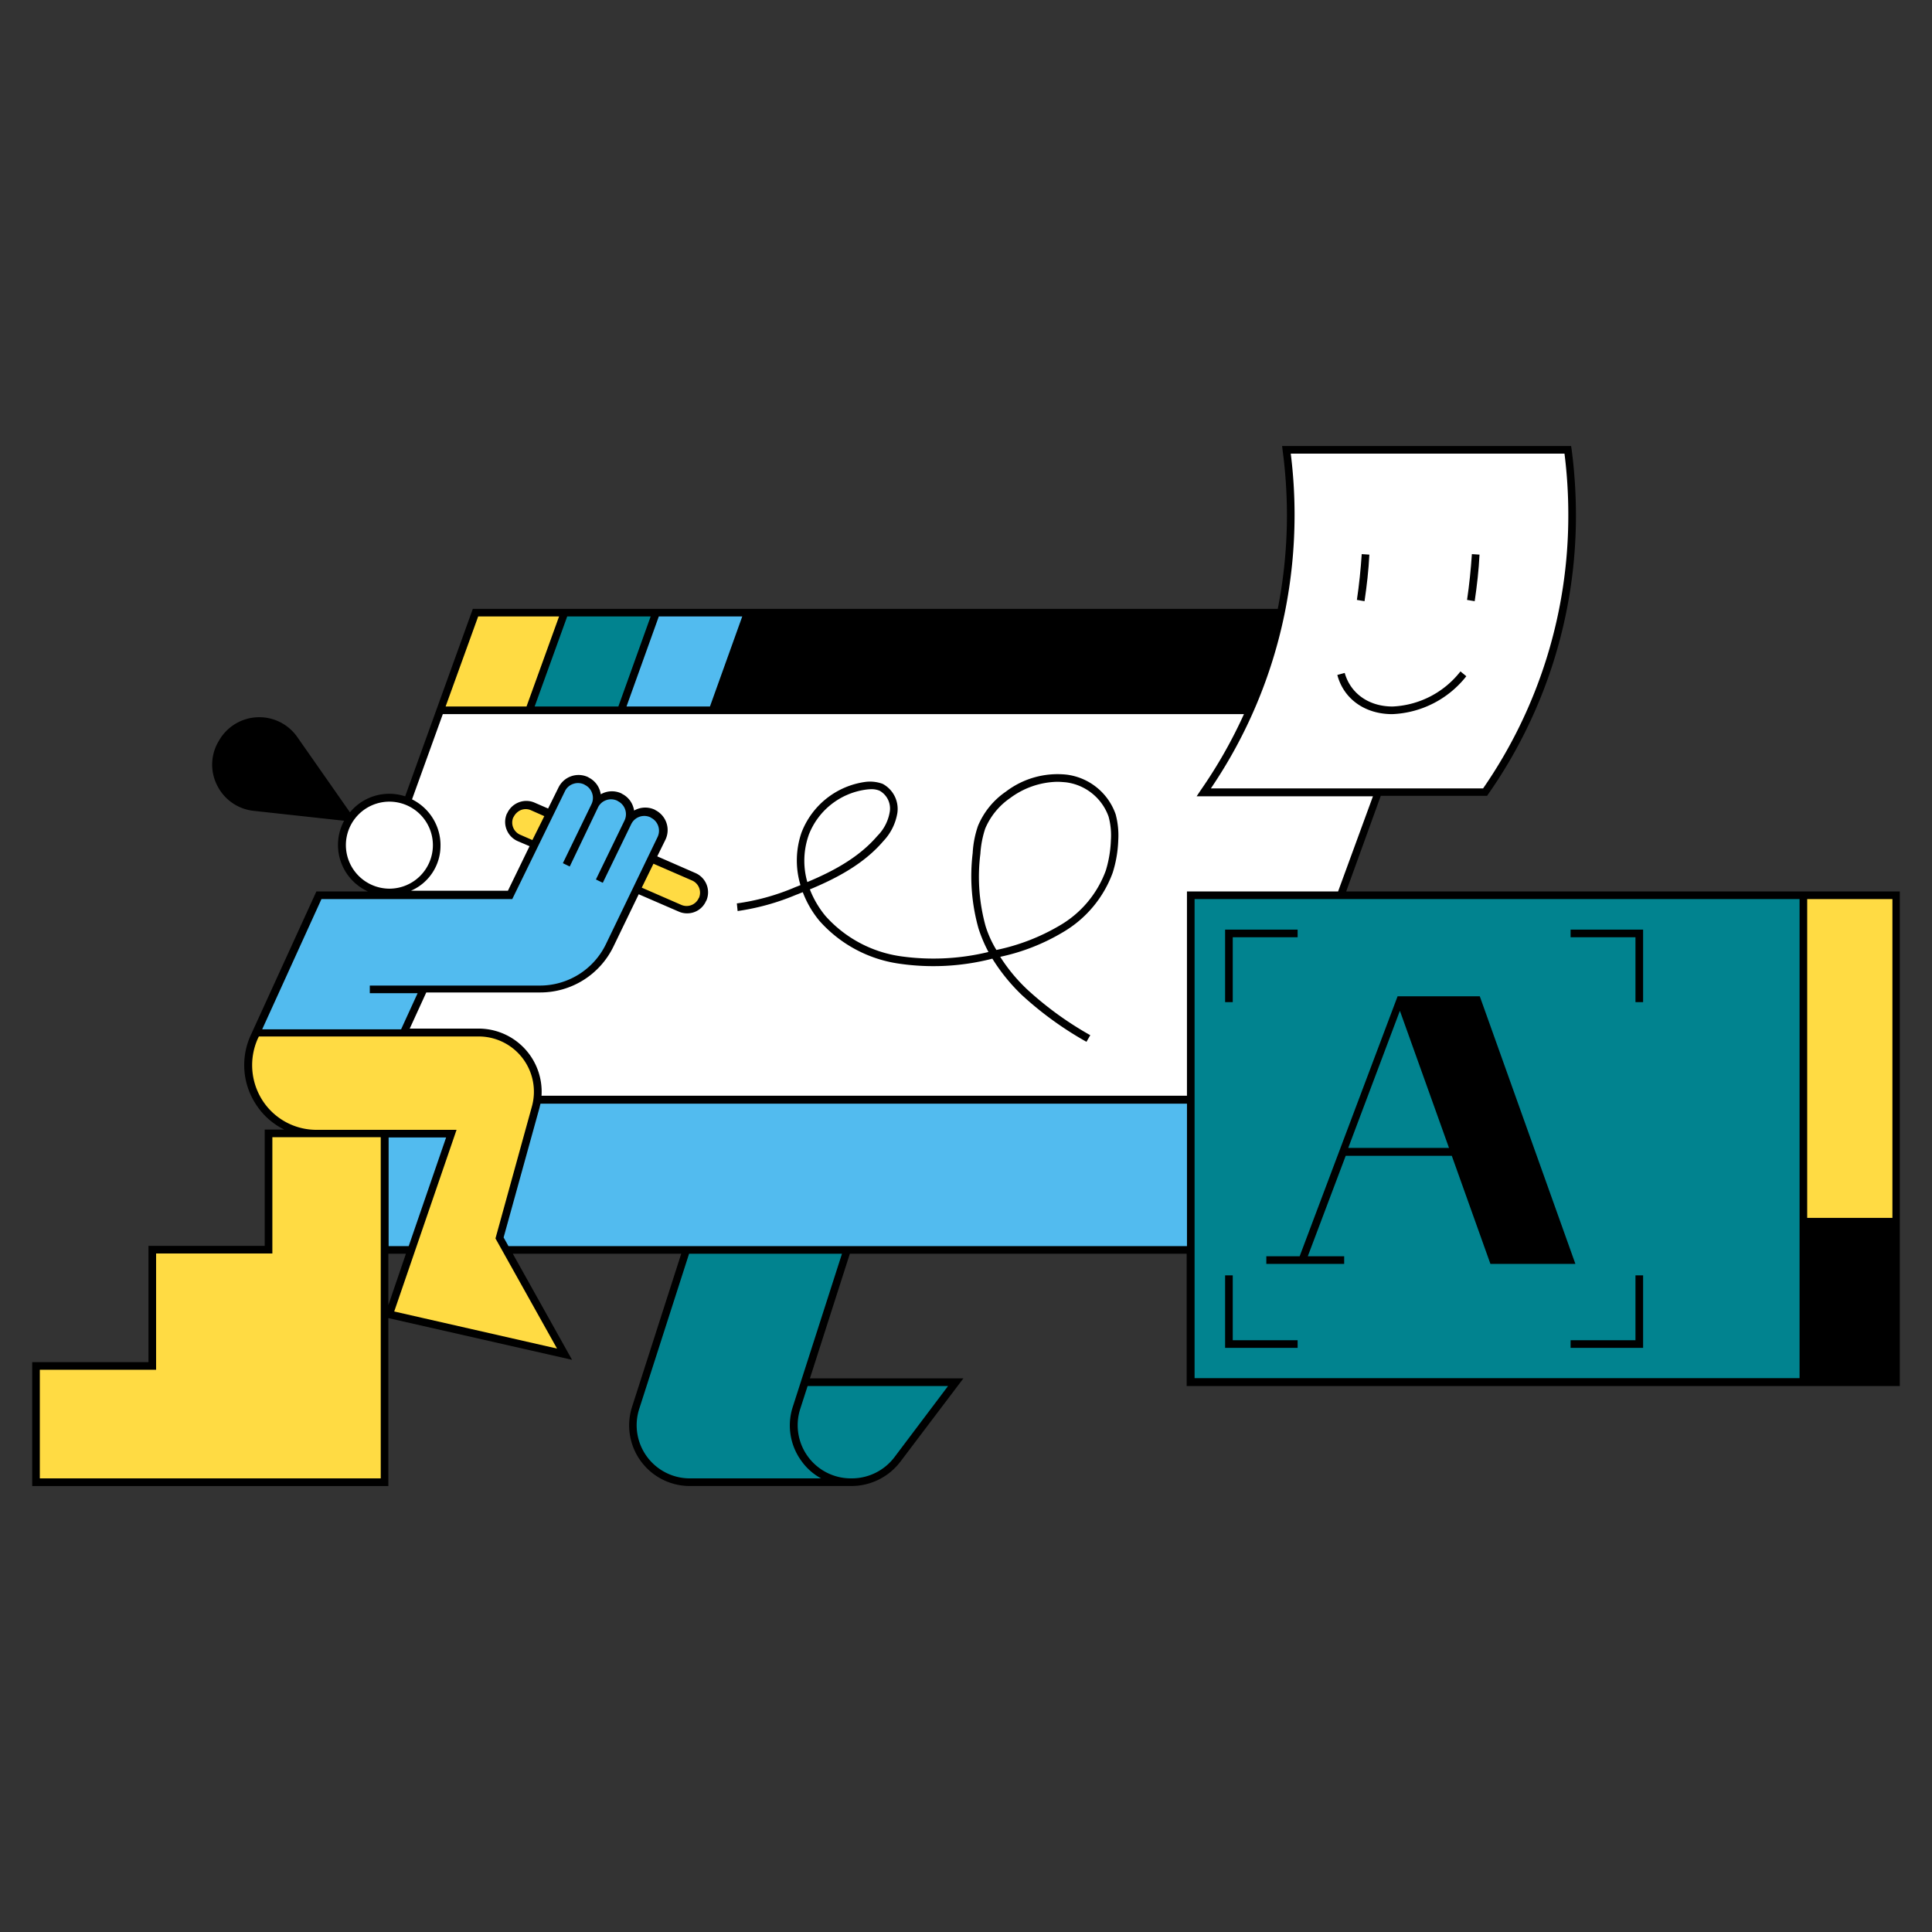 <svg xmlns="http://www.w3.org/2000/svg" viewBox="0 0 300 300">
    <rect x="0" y="0" width="300" height="300" fill="#333333" stroke="none"/>
    <defs>
        <style>.a{fill:#fff;}.b{fill:#52bbef;}.c{fill:#ffdb43;}.d{fill:rgb(1, 131, 143);}</style>
    </defs>
    <title>Design a website</title>
    <polygon class="a" points="213.977 123.019 208.209 139.018 184.704 170.74 46.558 170.779 68.365 110.298 217.216 110.298 213.977 123.019"/>
    <polygon class="b" points="184.902 194.087 184.902 170.779 59.713 170.779 59.634 194.087 184.902 194.087"/>
    <path class="c" d="M39.527,160.35c-3.2,7.032,1.935,15.683,9.678,15.683H70.1l-9.6,28.048,27.219,6.2L77.648,192.23,83.258,172a9.162,9.162,0,0,0-8.849-11.614H39.527Z"/>
    <path d="M198.886,95.129s-2.014,7.822-2.607,9.481-2.212,5.649-2.212,5.649H110.634l5.491-15.17h82.761Z"/>
    <path class="a" d="M186.917,123.019a75.033,75.033,0,0,0,12.009-27.89,75.833,75.833,0,0,0,.869-25.283h43.692a76.684,76.684,0,0,1,.671,10.074,75.225,75.225,0,0,1-13.51,43.1Z"/>
    <polygon class="b" points="101.904 95.129 116.125 95.129 110.634 110.298 96.413 110.298 101.904 95.129"/>
    <polygon class="d" points="87.603 95.129 101.825 95.129 96.413 110.298 82.191 110.298 87.603 95.129"/>
    <polygon class="c" points="73.816 95.129 87.603 95.129 82.191 110.298 68.365 110.298 73.816 95.129"/>
    <path class="c" d="M85.825,126.693l-2.844-1.3s-2.884-.79-3.595.909-.316,2.686.593,3.515c.908.79,25.638,11.457,25.638,11.457s2.8.079,3.16-1.739-.276-3.041-.987-3.357C107.079,135.9,85.825,126.693,85.825,126.693Z"/>
    <path class="b" d="M49.521,139.018H79.149l7.98-16.434s2.054-2.647,3.556-1.422a6.494,6.494,0,0,1,1.9,3.476,2.806,2.806,0,0,1,3.516-.829,3.129,3.129,0,0,1,1.659,3.358,3.27,3.27,0,0,1,3.516-.83c2.449.632,1.382,3.832,1.382,3.832L94.556,147a12.746,12.746,0,0,1-11.14,6.794c-7.9,0-18.133-.237-18.133-.237L62.8,160.35l-22.913-.2Z"/>
    <path d="M53.551,126.06l-8.1-11.574a8,8,0,0,0-7.822-1.975,5.487,5.487,0,0,0-4.068,6.913c.355,1.382,1.54,5.333,5.333,5.767s15.051,1.7,15.051,1.7Z"/>
    <polygon class="c" points="59.713 230.154 5.593 230.154 5.593 212.101 23.646 212.101 23.646 194.087 41.699 194.087 41.699 176.033 59.595 176.033 59.713 230.154"/>
    <rect x="280.028" y="189.741" width="14.419" height="24.888"/>
    <rect class="c" x="280.028" y="139.018" width="14.419" height="50.684"/>
    <rect class="d" x="184.902" y="139.018" width="95.126" height="75.571"/>
    <path class="d" d="M148.44,214.629l-9.047,12.009a8.869,8.869,0,0,1-7.071,3.516h-.158a10.578,10.578,0,0,1-1.146-.079,8.884,8.884,0,0,1-7.268-11.5l1.264-3.99H148.44Z"/>
    <path class="d" d="M130.939,230.075v.079H107.118A8.842,8.842,0,0,1,98.7,218.579l7.822-24.334.039-.158h25.006l-6.439,20.463,3.872.079h-4.03l-1.264,3.99A8.789,8.789,0,0,0,130.939,230.075Z"/>
    <polygon points="217.414 155.254 231.833 195.627 243.803 195.627 229.305 155.254 217.414 155.254"/>
    <circle class="a" cx="60.464" cy="131.236" r="7.348"/>
    <path d="M279.435,138.425h-70.4l5.373-14.853h16.512l.158-.237A75.418,75.418,0,0,0,244.711,79.92a79.292,79.292,0,0,0-.671-10.153l-.079-.513H199.084l.079.671a76.4,76.4,0,0,1,.672,10,75.148,75.148,0,0,1-1.423,14.616H73.421L62.913,123.651a8.153,8.153,0,0,0-2.449-.395,7.905,7.905,0,0,0-6.123,2.883l-8.178-11.693a7.2,7.2,0,0,0-12.088.435l-.118.2a7.089,7.089,0,0,0-.237,6.874,7.162,7.162,0,0,0,5.649,3.95l14.063,1.541a7.927,7.927,0,0,0,3.713,10.982H49.126l-10.192,22.32a11.117,11.117,0,0,0,.79,10.706,10.907,10.907,0,0,0,4.425,3.95H41.107v18.054H23.053v18.053H5v19.238H60.306V204.674l28.522,6.478-9.2-16.473h26.152l-7.624,23.742a9.413,9.413,0,0,0,8.967,12.325h25.125a9.545,9.545,0,0,0,7.545-3.752l9.8-12.958H125.764l6.2-19.357h52.3v20.542H295v-76.8ZM39.487,124.717a5.976,5.976,0,0,1-4.7-3.279,6.1,6.1,0,0,1,.2-5.767l.118-.2a5.949,5.949,0,0,1,5.175-2.923,6.014,6.014,0,0,1,4.938,2.568l7.7,11.061ZM201.02,79.92a75.884,75.884,0,0,0-.593-9.481h42.507a75.883,75.883,0,0,1,.592,9.481,74.437,74.437,0,0,1-13.234,42.506H188.023a75.175,75.175,0,0,0,11.456-27.179A76.716,76.716,0,0,0,201.02,79.92Zm-118,29.786,5.056-13.985h12.958l-5.017,13.985ZM102.3,95.721h12.957l-5.017,13.985H97.282Zm14.261,0h81.615a74.85,74.85,0,0,1-4.464,13.985H111.543Zm-42.309,0H86.813l-5.056,13.985H69.194ZM53.709,131.236a6.755,6.755,0,1,1,6.755,6.755A6.777,6.777,0,0,1,53.709,131.236Zm14.695,0a7.96,7.96,0,0,0-4.424-7.111l4.78-13.234h124.4a74.447,74.447,0,0,1-6.715,11.812l-.632.948h27.376l-5.412,14.774H184.309v31.722H84.087a9.8,9.8,0,0,0-9.757-10.429H63.624l2.568-5.61H83.929a12.618,12.618,0,0,0,11.3-7.071l3.951-8.177,6.2,2.686a3.093,3.093,0,0,0,1.3.277,3.177,3.177,0,0,0,2.963-1.936l.039-.04a3.261,3.261,0,0,0-1.659-4.266l-5.965-2.607,1.264-2.568a3.468,3.468,0,0,0-1.58-4.622l-.04-.04a3.478,3.478,0,0,0-3.239.119,3.722,3.722,0,0,0-.158-.632,3.435,3.435,0,0,0-1.738-1.975l-.04-.04a3.478,3.478,0,0,0-3.239.119,3.722,3.722,0,0,0-.158-.632,3.437,3.437,0,0,0-1.738-1.976l-.04-.039a3.468,3.468,0,0,0-4.622,1.58l-1.62,3.279-2.093-.909a3.2,3.2,0,0,0-2.489-.039,3.256,3.256,0,0,0-1.778,1.7l-.039.04a3.2,3.2,0,0,0-.04,2.489,3.253,3.253,0,0,0,1.7,1.777l1.857.791-3.358,6.913H63.822A7.608,7.608,0,0,0,68.4,131.236Zm33.065,2.883,6.005,2.608a2.06,2.06,0,0,1,1.066,2.686l-.039.039a2.06,2.06,0,0,1-2.686,1.067l-6.163-2.686Zm-18.8-3.674-1.9-.829A2.062,2.062,0,0,1,79.7,126.93l.04-.04a2.238,2.238,0,0,1,1.145-1.106,2,2,0,0,1,1.581.039l2.054.909ZM49.916,139.61H79.544l8.178-16.749a2.2,2.2,0,0,1,1.3-1.146,2.23,2.23,0,0,1,1.739.119l.039.039a2.2,2.2,0,0,1,1.146,1.3,2.227,2.227,0,0,1-.119,1.738l-4.424,9.125,1.066.514,4.385-9.165a2.2,2.2,0,0,1,1.3-1.146,2.227,2.227,0,0,1,1.738.119l.04.039a2.264,2.264,0,0,1,1.027,3.042l-4.425,9.126,1.067.513,4.424-9.125a2.248,2.248,0,0,1,3-1.027l.039.039a2.261,2.261,0,0,1,1.027,3.042l-8.019,16.631a11.386,11.386,0,0,1-10.232,6.4H57.422v1.185h7.427l-2.568,5.61H40.712Zm9.205,89.951H6.185V212.693H24.239V194.64H42.292V176.586H59.121v52.975Zm4.345-36.067H60.345V176.626h8.928Zm-3.16,1.185h2.726l-2.726,7.98Zm.908,8.968,9.679-28.206H49.166a9.964,9.964,0,0,1-8.415-4.583,10.121,10.121,0,0,1-.711-9.6l.158-.316H74.33a8.58,8.58,0,0,1,8.256,10.9l-5.649,20.463,9.56,17.1Zm86,11.574-8.335,11.062a8.309,8.309,0,0,1-6.6,3.278h-.158a8.256,8.256,0,0,1-7.861-10.784l1.146-3.556Zm-24.1,3.2a9.347,9.347,0,0,0,1.344,8.454,8.952,8.952,0,0,0,3.041,2.686H107.118a8.256,8.256,0,0,1-7.861-10.784l7.743-24.1h23.742ZM78.952,193.494l-.751-1.343,5.531-19.989c.079-.277.118-.514.2-.79h100.38v22.122Zm106.542,20.542V139.61h93.941V214H185.494Zm108.36,0H280.62v-23.7h13.234ZM280.62,189.149V139.61h13.234v49.5H280.62Z"/>
    <polygon points="191.42 145.536 201.494 145.536 201.494 144.351 190.235 144.351 190.235 155.61 191.42 155.61 191.42 145.536"/>
    <polygon points="191.42 198.037 190.235 198.037 190.235 209.296 201.494 209.296 201.494 208.111 191.42 208.111 191.42 198.037"/>
    <path d="M225.433,179.47l6,16.789h13.194L229.779,154.7h-12.76L201.81,195.074h-5.175v1.185h12.088v-1.185h-5.649l5.886-15.6Zm3.516-23.623,14.024,39.188H232.267l-14.024-39.188Zm-11.575,1.106L225,178.245H209.355Z"/>
    <polygon points="253.955 208.111 243.882 208.111 243.882 209.296 255.14 209.296 255.14 198.037 253.955 198.037 253.955 208.111"/>
    <polygon points="243.882 145.536 253.955 145.536 253.955 155.61 255.14 155.61 255.14 144.351 243.882 144.351 243.882 145.536"/>
    <path d="M123.631,138.939c.356-.119.672-.277,1.027-.395a15.606,15.606,0,0,0,2.568,4.424,20.368,20.368,0,0,0,12.444,6.676,36.72,36.72,0,0,0,14.142-.711c.079-.039.2-.039.277-.079a28.891,28.891,0,0,0,4.622,5.689,53.413,53.413,0,0,0,9.994,7.229l.593-1.027a52.246,52.246,0,0,1-9.758-7.071,26.339,26.339,0,0,1-4.227-5.1,31.84,31.84,0,0,0,9.758-3.832,17.763,17.763,0,0,0,7.7-9.205,18.674,18.674,0,0,0,.869-5.017,12.62,12.62,0,0,0-.4-4.068,9.294,9.294,0,0,0-7.585-6.163,13.237,13.237,0,0,0-9.481,2.647,12.065,12.065,0,0,0-4.306,5.293,15.361,15.361,0,0,0-.829,4.227,30.014,30.014,0,0,0,.908,11.733,22.254,22.254,0,0,0,1.541,3.634,36.216,36.216,0,0,1-13.589.672,19.3,19.3,0,0,1-11.733-6.281,14.953,14.953,0,0,1-2.41-4.109c4.267-1.777,8.415-3.99,11.417-7.506a8.3,8.3,0,0,0,2.173-4.385,4.412,4.412,0,0,0-2.292-4.5,5.7,5.7,0,0,0-2.844-.277,12.421,12.421,0,0,0-9.757,7.862,13.28,13.28,0,0,0-.158,8.138c-.356.158-.712.276-1.067.434a35.126,35.126,0,0,1-8.81,2.41l.119,1.185A36.884,36.884,0,0,0,123.631,138.939Zm29.431,4.938a28.694,28.694,0,0,1-.83-11.3,15.5,15.5,0,0,1,.751-3.911,10.875,10.875,0,0,1,3.871-4.741,12.67,12.67,0,0,1,7.269-2.528c.474,0,.908.039,1.382.079a8.1,8.1,0,0,1,6.637,5.333,11.123,11.123,0,0,1,.356,3.674,18.257,18.257,0,0,1-.79,4.7,16.362,16.362,0,0,1-7.23,8.572,32.04,32.04,0,0,1-9.757,3.753A16.667,16.667,0,0,1,153.062,143.877Zm-27.5-14.182a11.134,11.134,0,0,1,8.809-7.071,7.606,7.606,0,0,1,.909-.079,3.2,3.2,0,0,1,1.3.237,3.16,3.16,0,0,1,1.58,3.278,6.865,6.865,0,0,1-1.935,3.753c-2.845,3.319-6.8,5.452-10.864,7.151A11.984,11.984,0,0,1,125.567,129.7Z"/>
    <path d="M229.739,86.122l-1.185-.079c-.158,2.37-.4,4.74-.751,7.111l1.186.2C229.344,90.941,229.621,88.532,229.739,86.122Z"/>
    <path d="M212.634,86.122l-1.185-.079c-.158,2.37-.4,4.74-.751,7.111l1.185.2C212.239,90.941,212.515,88.532,212.634,86.122Z"/>
    <path d="M216.189,110.891a15.421,15.421,0,0,0,11.5-5.886l-.909-.751a14.163,14.163,0,0,1-10.547,5.452c-3.674,0-6.518-2.015-7.427-5.215l-1.146.316C208.644,108.521,211.923,110.891,216.189,110.891Z"/>
</svg>